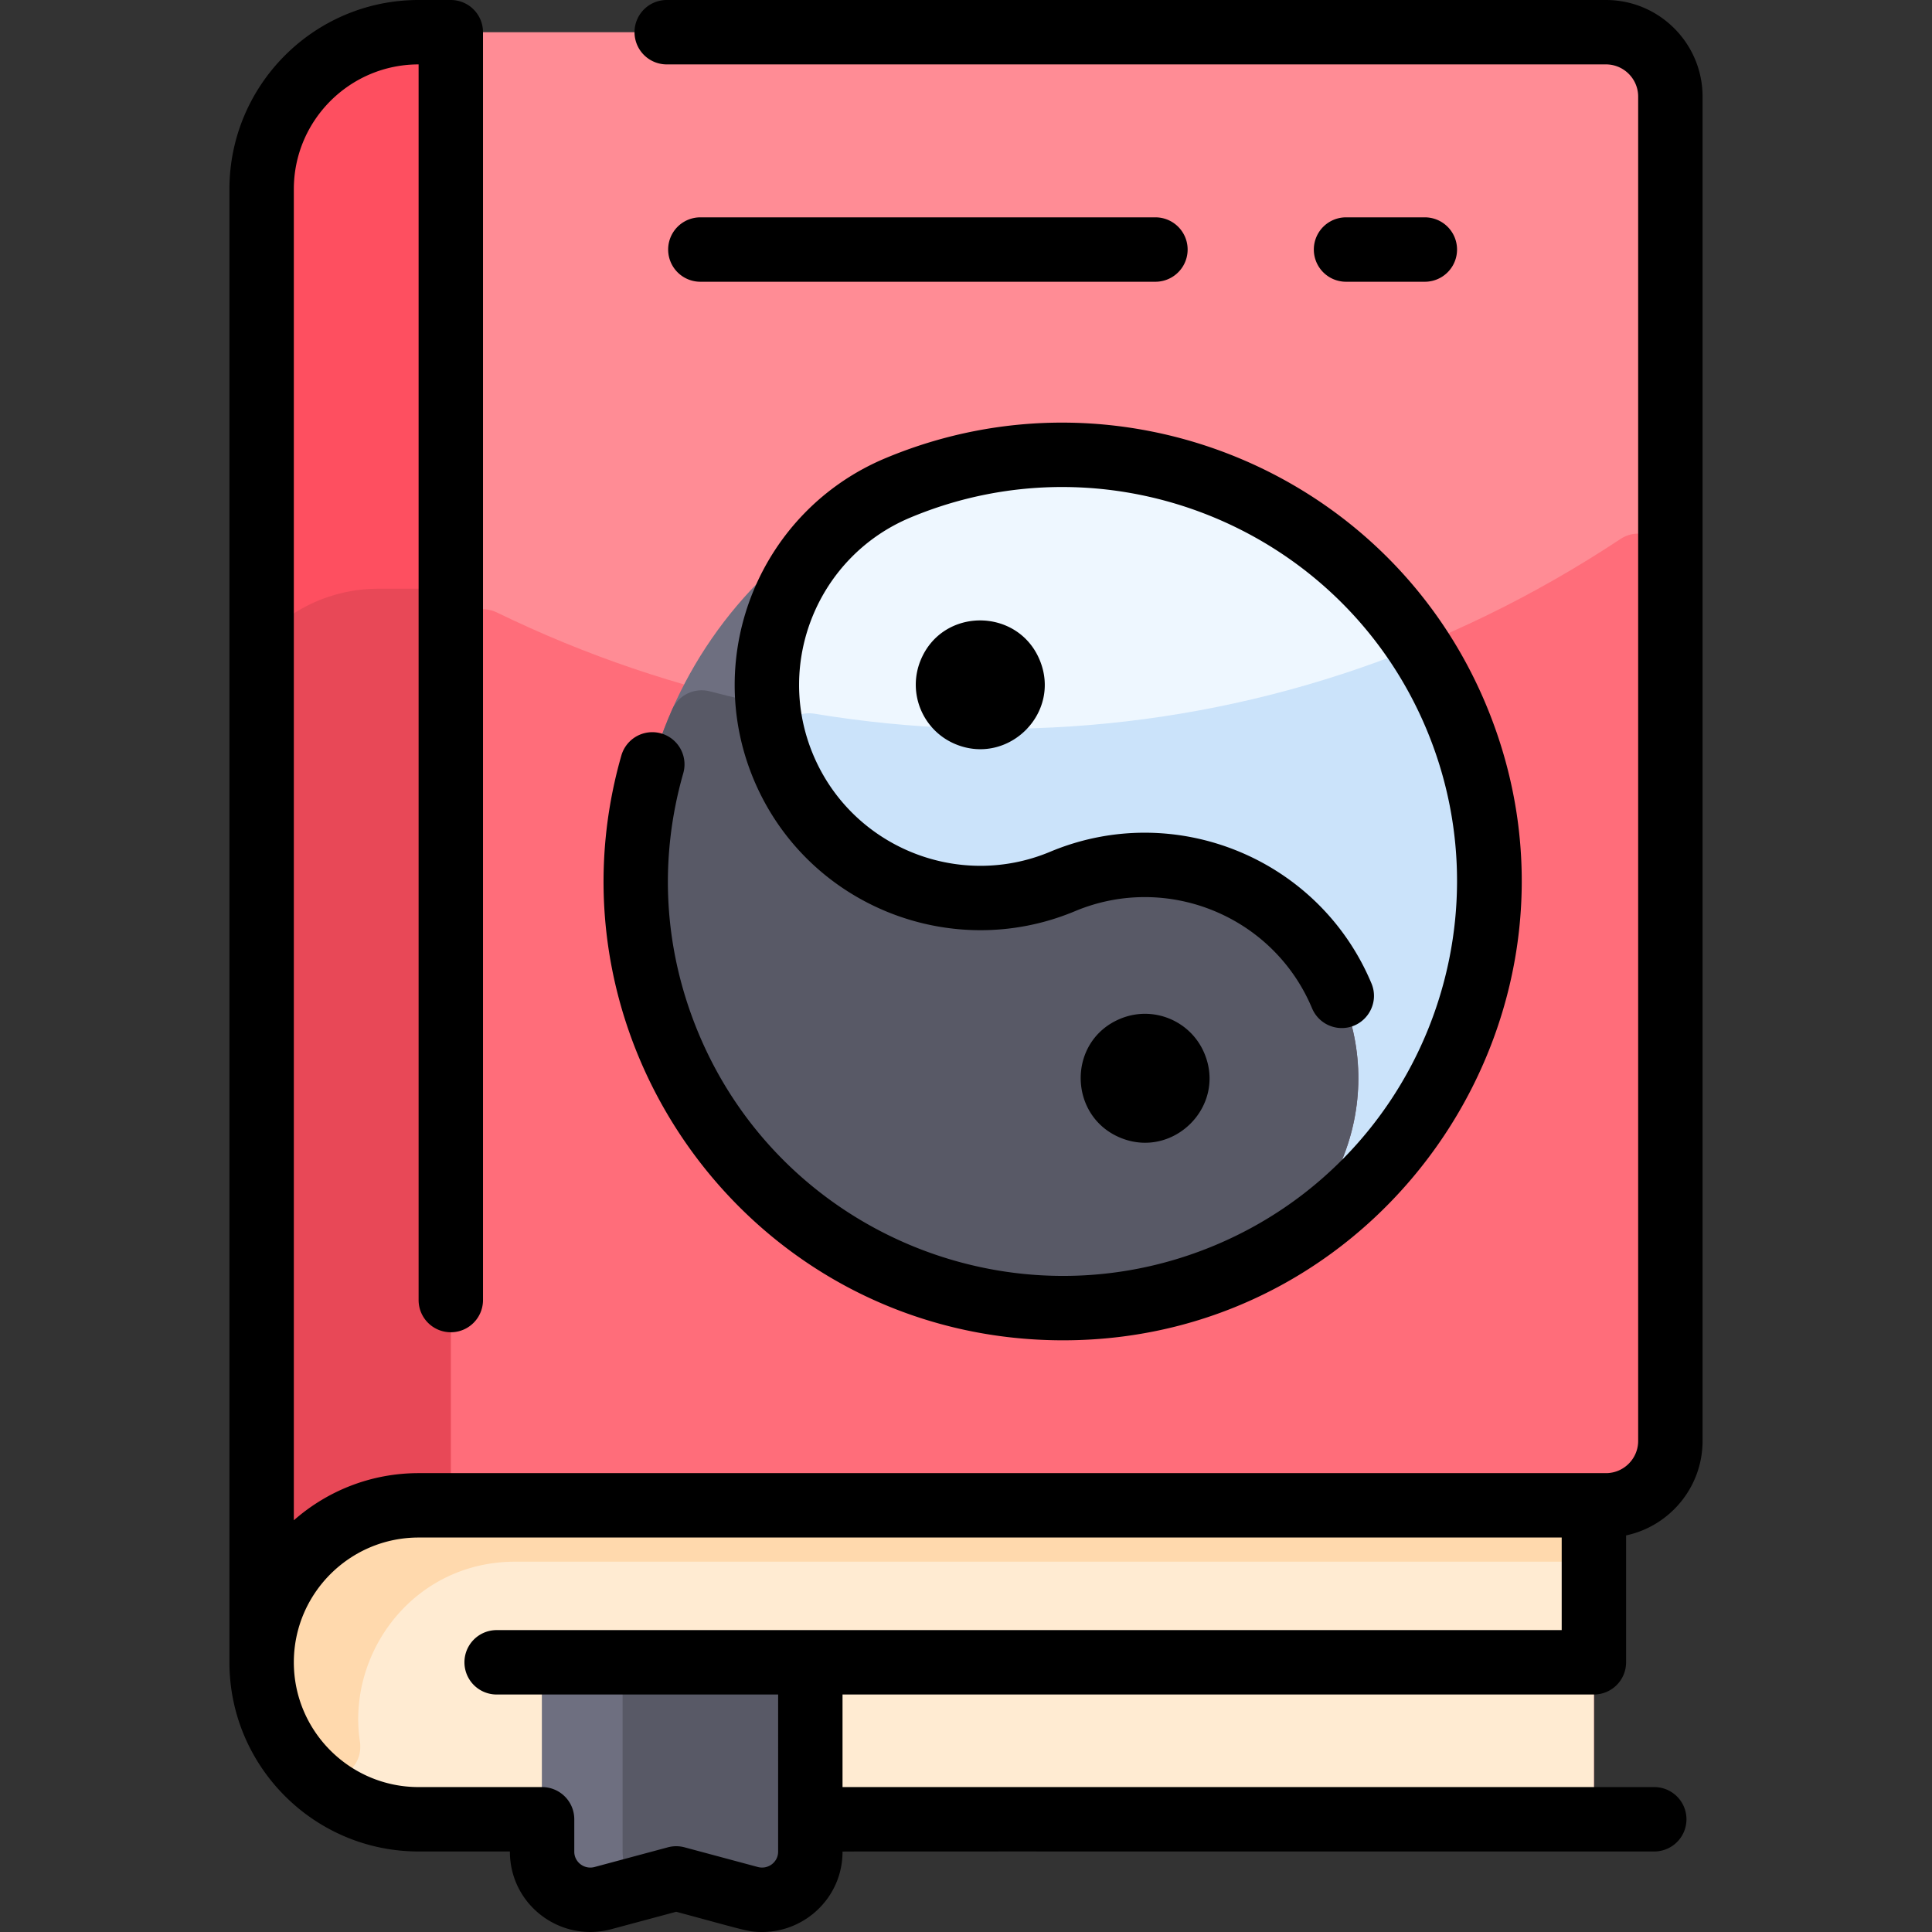 <svg xmlns="http://www.w3.org/2000/svg" version="1.1" xmlns:xlink="http://www.w3.org/1999/xlink" width="512" height="512" x="0" y="0" viewBox="0 0 480.006 480.006" style="enable-background:new 0 0 512 512" xml:space="preserve" class=""><rect x="0" y="0" width="480.006" height="480.006" fill="#333333" stroke="none"/><g><path fill="#ff8c95" d="M399.003 8h-295c-21.54 0-39 17.46-39 39 0 51.53-.119 379.661.01 365.603C64.804 434.301 83.026 452 104.773 452h283.23a8 8 0 0 0 8-8v-70h3c8.84 0 16-7.16 16-16V24c0-8.84-7.16-16-16-16z" opacity="1" data-original="#ff8c95"></path><path fill="#ff6d7a" d="M415.003 140.594V358c0 8.837-7.163 16-16 16h-287V159.385c0-5.912 6.182-9.778 11.499-7.193 88.233 42.898 192.425 39.04 279.097-18.271 5.319-3.517 12.404.296 12.404 6.673z" opacity="1" data-original="#ff6d7a"></path><path fill="#fe4f60" d="M112.003 8v366h-8c-21.54 0-39 17.46-39 39V47c0-21.54 17.46-39 39-39z" opacity="1" data-original="#fe4f60"></path><path fill="#e84857" d="M112.003 154.27V374h-8c-21.54 0-39 17.46-39 39V162.475c0-2.259.961-4.407 2.625-5.935 6.944-6.375 16.207-10.269 26.375-10.269h10a7.999 7.999 0 0 1 8 7.999z" opacity="1" data-original="#e84857"></path><path fill="#ffebd2" d="M396.003 374v70a8 8 0 0 1-8 8h-283.23c-21.869 0-40.181-17.896-39.762-39.761C65.418 391.051 82.718 374 104.003 374z" opacity="1" data-original="#ffebd2"></path><path fill="#ffd9ad" d="M396.003 374v6a8 8 0 0 1-8 8h-260c-25.266 0-41.882 22.714-38.587 44.686 1.165 7.768-8.26 12.51-13.675 6.82C52.179 414.746 69.976 374 104.003 374z" opacity="1" data-original="#ffd9ad"></path><path fill="#585966" d="M201.323 413v47.06c0 7.86-7.5 13.57-15.13 11.52l-18.19-4.89-18.19 4.89c-7.63 2.05-15.13-3.66-15.13-11.52V413z" opacity="1" data-original="#585966"></path><path fill="#6e6f80" d="M155.832 465.177c1.06 2.222-.277 4.86-2.654 5.498l-3.365.904c-7.63 2.05-15.13-3.66-15.13-11.52V413h20v47.06c0 1.85.415 3.58 1.149 5.117z" opacity="1" data-original="#6e6f80"></path><path fill="#eef7ff" d="M361.783 178.06c-22.61-54-84.72-79.45-138.72-56.84-27 11.31-39.72 42.36-28.42 69.36 11.31 27 42.36 39.73 69.36 28.42s58.05 1.42 69.36 28.42c11.3 27-1.42 58.05-28.42 69.36 54-22.61 79.45-84.72 56.84-138.72z" opacity="1" data-original="#eef7ff"></path><path fill="#cbe3fa" d="M304.943 316.78c27-11.31 39.72-42.36 28.42-69.36-11.31-27-42.36-39.73-69.36-28.42-28.918 12.113-60.753-3.478-70.493-31.261-1.985-5.662 2.935-11.397 8.854-10.416 48.382 8.019 97.838 3.182 143.876-14.38 3.676-1.402 7.851.025 9.802 3.442 31.702 55.549 7.417 125.894-51.099 150.395z" opacity="1" data-original="#cbe3fa"></path><path fill="#6e6f80" d="M333.363 247.42c-11.31-27-42.36-39.73-69.36-28.42s-58.05-1.42-69.36-28.42c-11.3-27 1.42-58.05 28.42-69.36-54 22.61-79.45 84.72-56.84 138.72s84.72 79.45 138.72 56.84c27-11.31 39.72-42.36 28.42-69.36z" opacity="1" data-original="#6e6f80"></path><path fill="#585966" d="M304.943 316.78c-54 22.61-116.11-2.84-138.72-56.84-11.693-27.933-10.536-58.036.794-83.715 1.587-3.596 5.578-5.454 9.379-4.455 2.934.771 5.941 1.512 9.022 2.214 3.117.711 5.482 3.216 6.091 6.355 6.266 32.329 41.117 51.805 72.495 38.661 27-11.31 58.05 1.42 69.36 28.42 11.299 27-1.421 58.05-28.421 69.36z" opacity="1" data-original="#585966"></path><path d="M264.155 333c80.993-.005 136.411-83.016 105.003-158.029-24.278-57.98-91.2-85.402-149.184-61.125-31.025 12.991-45.698 48.801-32.708 79.826 13.054 31.179 48.94 45.639 79.826 32.707 22.886-9.586 49.305 1.241 58.888 24.129a8.003 8.003 0 0 0 7.383 4.912c5.67 0 9.592-5.799 7.376-11.092-12.991-31.026-48.799-45.698-79.826-32.707-22.888 9.582-49.305-1.241-58.888-24.129s1.241-49.305 24.128-58.889c49.844-20.867 107.375 2.703 128.245 52.547 20.87 49.845-2.702 107.375-52.547 128.246-49.844 20.869-107.375-2.703-128.245-52.547-8.692-20.761-10.023-43.146-3.848-64.736a8 8 0 0 0-15.383-4.401C133.771 259.753 187.653 333.007 264.155 333z" fill="#000000" opacity="1" data-original="#000000"></path><path d="M228.728 164.046c-3.353 8.182.555 17.518 8.739 20.872 13.07 5.352 26.351-7.79 20.824-20.985-5.457-13.038-24.147-13.105-29.563.113zM278.406 282.693c13.073 5.352 26.35-7.793 20.824-20.985-3.414-8.155-12.779-11.995-20.937-8.579-13.212 5.531-12.94 24.217.113 29.564zM354.003 70a8 8 0 0 0 0-16h-19.581a8 8 0 0 0 0 16zM174.003 70h113.064a8 8 0 0 0 0-16H174.003a8 8 0 0 0 0 16z" fill="#000000" opacity="1" data-original="#000000"></path><path d="M396.003 421a8 8 0 0 0 8-8v-31.528c10.841-2.307 19-11.953 19-23.472V24c0-13.233-10.767-24-24-24H165.648a8 8 0 0 0 0 16h233.355c4.411 0 8 3.589 8 8v334c0 4.411-3.589 8-8 8h-295c-11.87 0-22.719 4.432-31 11.717V47c0-17.094 13.907-31 31-31v307a8 8 0 0 0 16 0V8a8 8 0 0 0-8-8h-8c-25.916 0-47 21.084-47 47v366c0 25.916 21.084 47 47 47h22.677c0 13.268 12.539 22.705 25.204 19.308l16.119-4.33c17.218 4.625 17.84 5.028 21.375 5.028 10.686 0 19.948-8.649 19.948-19.944 0-.1-9.616-.062 201.677-.062a8 8 0 0 0 0-16H209.326v-23zm-202.677 39.062c0 2.59-2.501 4.482-5.054 3.793l-18.194-4.887a8.001 8.001 0 0 0-4.15 0l-18.193 4.887c-2.561.692-5.054-1.213-5.054-3.793V452a8 8 0 0 0-8-8h-30.677c-17.093 0-31-13.906-31-31s13.907-31 31-31h284v23H123.39a8 8 0 0 0 0 16h69.936z" fill="#000000" opacity="1" data-original="#000000"></path></g></svg>